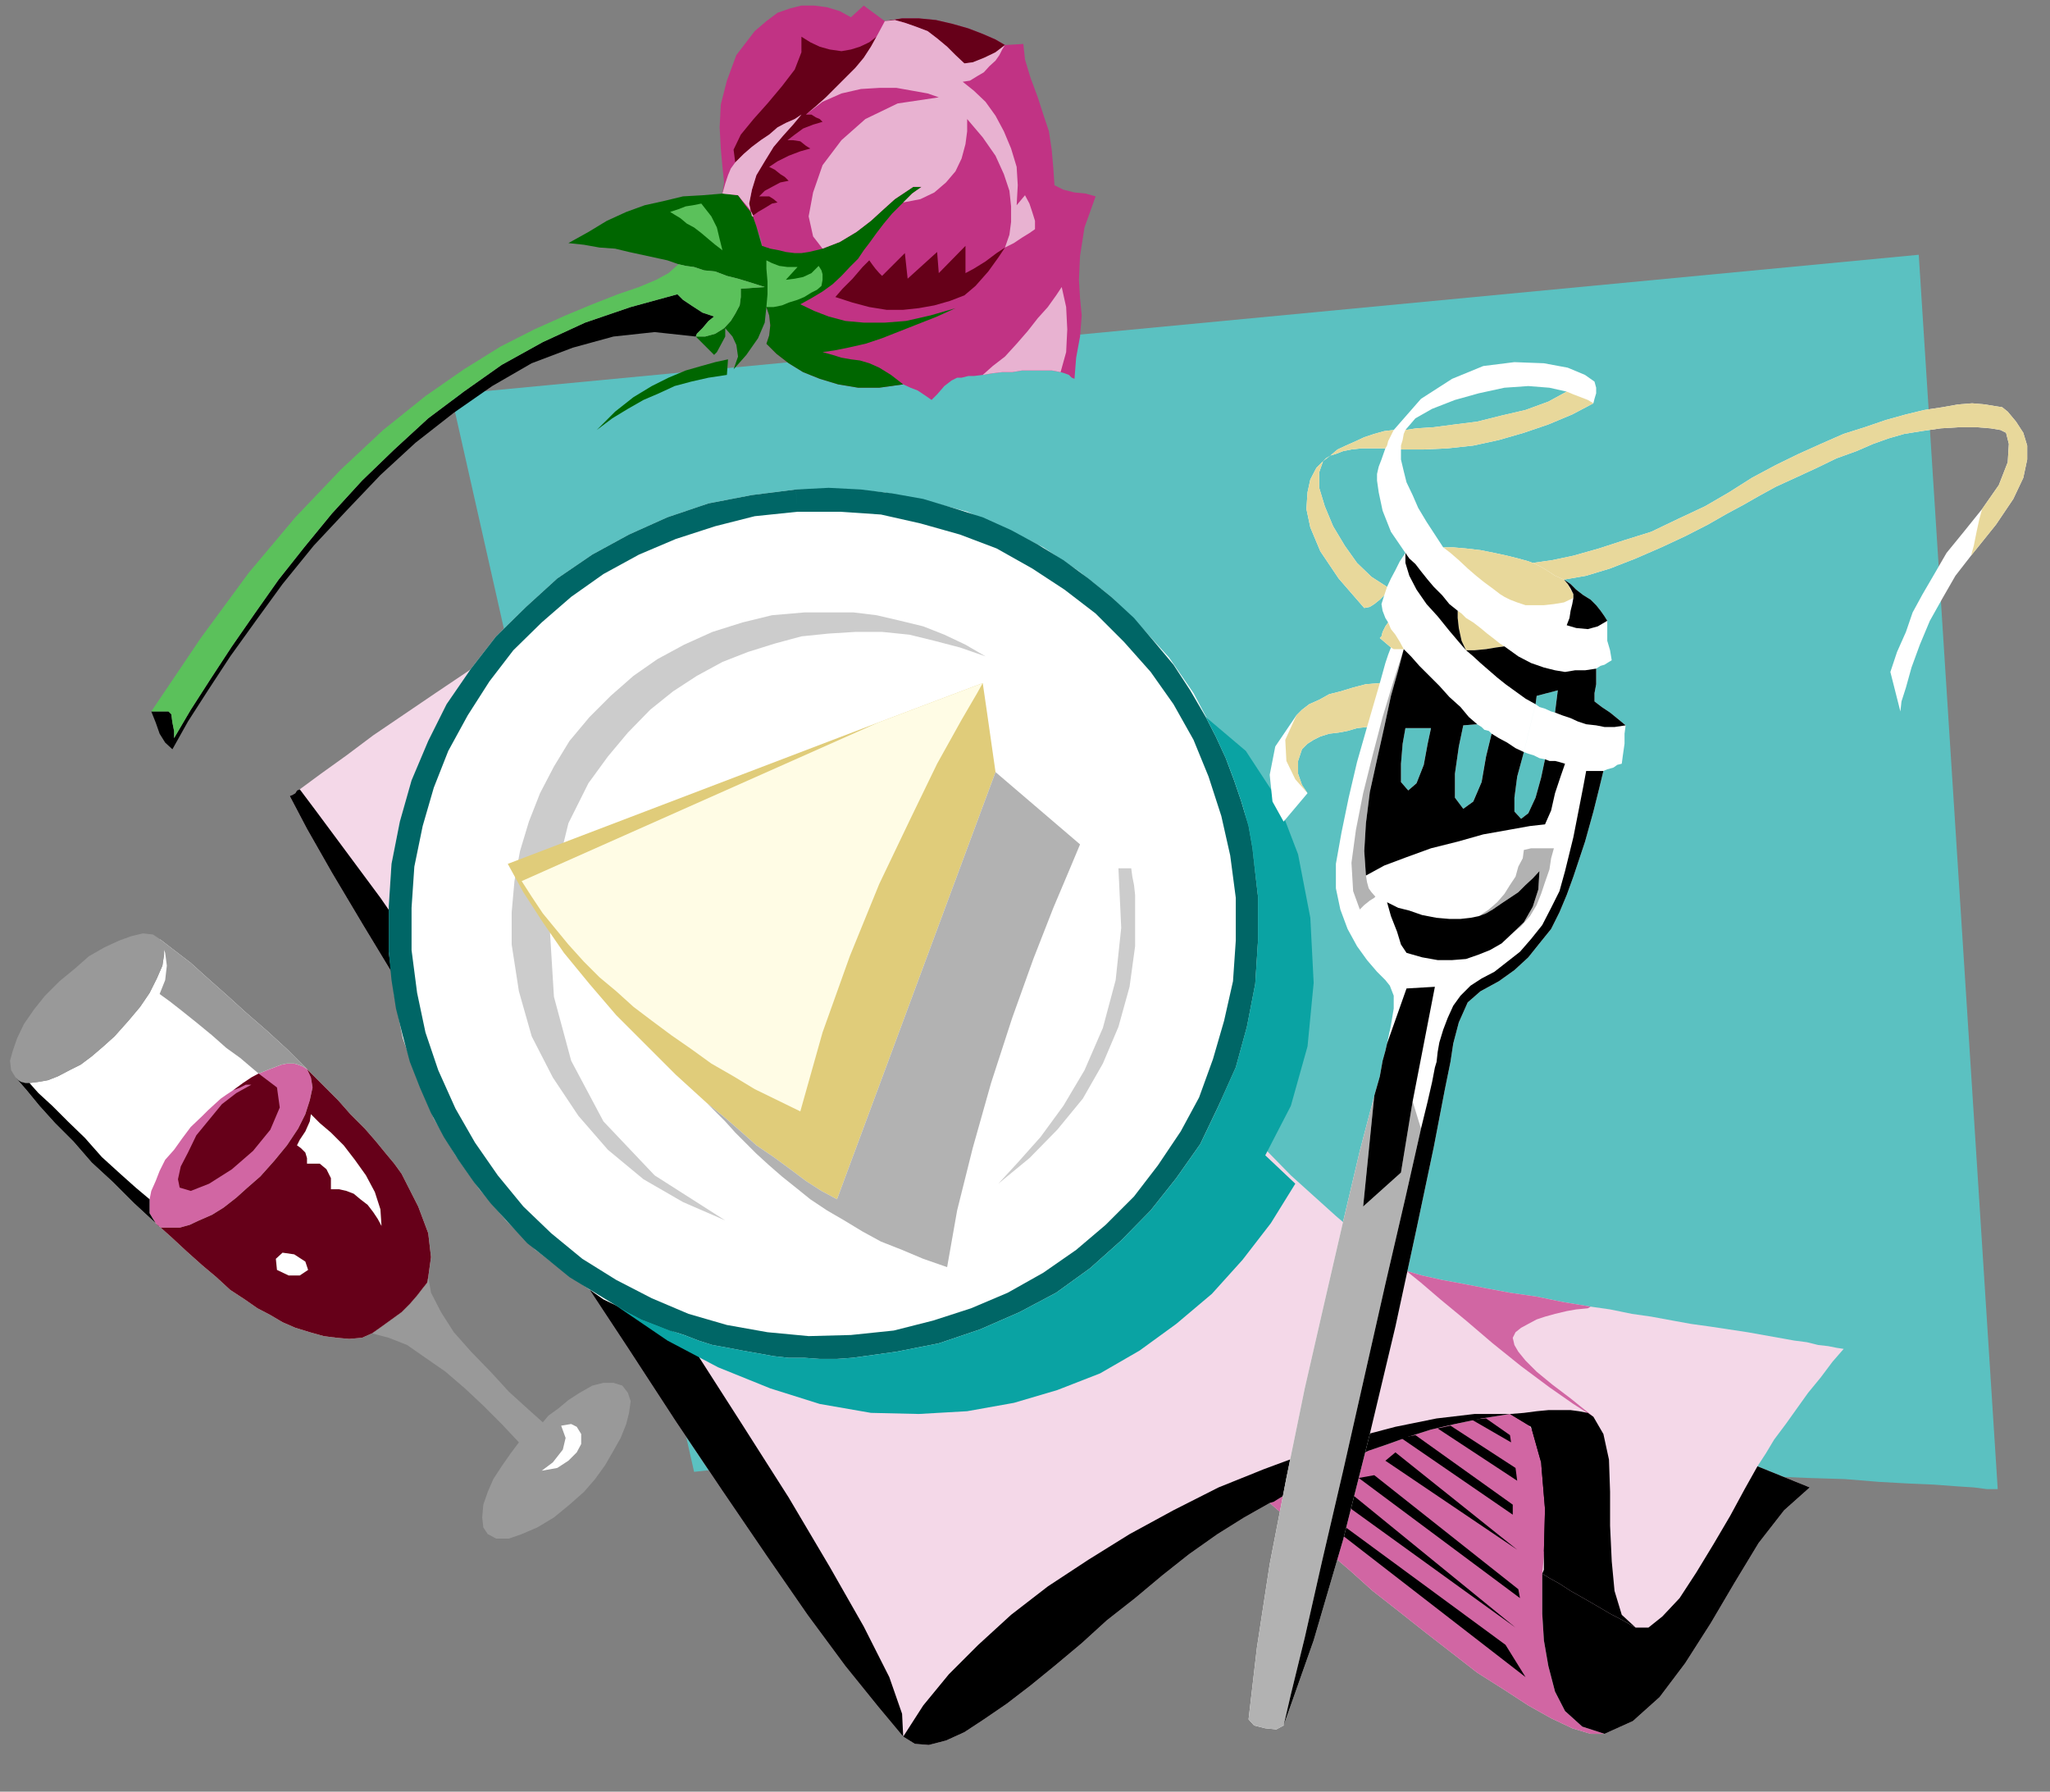 <?xml version="1.0" encoding="UTF-8" standalone="no"?>
<svg
   xmlns:ooo="http://xml.openoffice.org/svg/export"
   xmlns:dc="http://purl.org/dc/elements/1.1/"
   xmlns:cc="http://creativecommons.org/ns#"
   xmlns:rdf="http://www.w3.org/1999/02/22-rdf-syntax-ns#"
   xmlns:svg="http://www.w3.org/2000/svg"
   xmlns="http://www.w3.org/2000/svg"
   xmlns:sodipodi="http://sodipodi.sourceforge.net/DTD/sodipodi-0.dtd"
   xmlns:inkscape="http://www.inkscape.org/namespaces/inkscape"
   version="1.2"
   width="36.86mm"
   height="32.21mm"
   viewBox="0 0 3686 3221"
   preserveAspectRatio="xMidYMid"
   xml:space="preserve"
   id="svg196"
   sodipodi:docname="chescake.svg"
   style="fill-rule:evenodd;stroke-width:28.222;stroke-linejoin:round"
   inkscape:version="0.92.5 (2060ec1f9f, 2020-04-08)"><rect x="0" y="0" width="3686" height="3221" fill="#808080" stroke="none"/><sodipodi:namedview
   pagecolor="#ffffff"
   bordercolor="#666666"
   borderopacity="1"
   objecttolerance="10"
   gridtolerance="10"
   guidetolerance="10"
   inkscape:pageopacity="0"
   inkscape:pageshadow="2"
   inkscape:window-width="664"
   inkscape:window-height="487"
   id="namedview198"
   showgrid="false"
   inkscape:zoom="0.2102413"
   inkscape:cx="69.656694"
   inkscape:cy="60.850392"
   inkscape:window-x="0"
   inkscape:window-y="0"
   inkscape:window-maximized="0"
   inkscape:current-layer="svg196" />
 <defs
   class="ClipPathGroup"
   id="defs8">
  <clipPath
   id="presentation_clip_path"
   clipPathUnits="userSpaceOnUse">
   <rect
   x="0"
   y="0"
   width="21000"
   height="29700"
   id="rect2" />
  </clipPath>
  <clipPath
   id="presentation_clip_path_shrink"
   clipPathUnits="userSpaceOnUse">
   <rect
   x="21"
   y="29"
   width="20958"
   height="29641"
   id="rect5" />
  </clipPath>
 </defs>
 <defs
   class="TextShapeIndex"
   id="defs12">
  <g
   ooo:slide="id1"
   ooo:id-list="id3"
   id="g10" />
 </defs>
 <defs
   class="EmbeddedBulletChars"
   id="defs44">
  <g
   id="bullet-char-template-57356"
   transform="matrix(4.8828125e-4,0,0,-4.8828125e-4,0,0)">
   <path
   d="M 580,1141 1163,571 580,0 -4,571 Z"
   id="path14"
   inkscape:connector-curvature="0" />
  </g>
  <g
   id="bullet-char-template-57354"
   transform="matrix(4.8828125e-4,0,0,-4.8828125e-4,0,0)">
   <path
   d="M 8,1128 H 1137 V 0 H 8 Z"
   id="path17"
   inkscape:connector-curvature="0" />
  </g>
  <g
   id="bullet-char-template-10146"
   transform="matrix(4.8828125e-4,0,0,-4.8828125e-4,0,0)">
   <path
   d="M 174,0 602,739 174,1481 1456,739 Z M 1358,739 309,1346 659,739 Z"
   id="path20"
   inkscape:connector-curvature="0" />
  </g>
  <g
   id="bullet-char-template-10132"
   transform="matrix(4.8828125e-4,0,0,-4.8828125e-4,0,0)">
   <path
   d="M 2015,739 1276,0 H 717 l 543,543 H 174 v 393 h 1086 l -543,545 h 557 z"
   id="path23"
   inkscape:connector-curvature="0" />
  </g>
  <g
   id="bullet-char-template-10007"
   transform="matrix(4.8828125e-4,0,0,-4.8828125e-4,0,0)">
   <path
   d="m 0,-2 c -7,16 -16,29 -25,39 l 381,530 c -94,256 -141,385 -141,387 0,25 13,38 40,38 9,0 21,-2 34,-5 21,4 42,12 65,25 l 27,-13 111,-251 280,301 64,-25 24,25 c 21,-10 41,-24 62,-43 C 886,937 835,863 770,784 769,783 710,716 594,584 L 774,223 c 0,-27 -21,-55 -63,-84 l 16,-20 C 717,90 699,76 672,76 641,76 570,178 457,381 L 164,-76 c -22,-34 -53,-51 -92,-51 -42,0 -63,17 -64,51 -7,9 -10,24 -10,44 0,9 1,19 2,30 z"
   id="path26"
   inkscape:connector-curvature="0" />
  </g>
  <g
   id="bullet-char-template-10004"
   transform="matrix(4.8828125e-4,0,0,-4.8828125e-4,0,0)">
   <path
   d="M 285,-33 C 182,-33 111,30 74,156 52,228 41,333 41,471 c 0,78 14,145 41,201 34,71 87,106 158,106 53,0 88,-31 106,-94 l 23,-176 c 8,-64 28,-97 59,-98 l 735,706 c 11,11 33,17 66,17 42,0 63,-15 63,-46 V 965 c 0,-36 -10,-64 -30,-84 L 442,47 C 390,-6 338,-33 285,-33 Z"
   id="path29"
   inkscape:connector-curvature="0" />
  </g>
  <g
   id="bullet-char-template-9679"
   transform="matrix(4.8828125e-4,0,0,-4.8828125e-4,0,0)">
   <path
   d="M 813,0 C 632,0 489,54 383,161 276,268 223,411 223,592 c 0,181 53,324 160,431 106,107 249,161 430,161 179,0 323,-54 432,-161 108,-107 162,-251 162,-431 0,-180 -54,-324 -162,-431 C 1136,54 992,0 813,0 Z"
   id="path32"
   inkscape:connector-curvature="0" />
  </g>
  <g
   id="bullet-char-template-8226"
   transform="matrix(4.8828125e-4,0,0,-4.8828125e-4,0,0)">
   <path
   d="m 346,457 c -73,0 -137,26 -191,78 -54,51 -81,114 -81,188 0,73 27,136 81,188 54,52 118,78 191,78 73,0 134,-26 185,-79 51,-51 77,-114 77,-187 0,-75 -25,-137 -76,-188 -50,-52 -112,-78 -186,-78 z"
   id="path35"
   inkscape:connector-curvature="0" />
  </g>
  <g
   id="bullet-char-template-8211"
   transform="matrix(4.8828125e-4,0,0,-4.8828125e-4,0,0)">
   <path
   d="M -4,459 H 1135 V 606 H -4 Z"
   id="path38"
   inkscape:connector-curvature="0" />
  </g>
  <g
   id="bullet-char-template-61548"
   transform="matrix(4.8828125e-4,0,0,-4.8828125e-4,0,0)">
   <path
   d="m 173,740 c 0,163 58,303 173,419 116,115 255,173 419,173 163,0 302,-58 418,-173 116,-116 174,-256 174,-419 0,-163 -58,-303 -174,-418 C 1067,206 928,148 765,148 601,148 462,206 346,322 231,437 173,577 173,740 Z"
   id="path41"
   inkscape:connector-curvature="0" />
  </g>
 </defs>
 <g
   id="g49"
   transform="translate(-8657,-13239)">
  <g
   id="id2"
   class="Master_Slide">
   <g
   id="bg-id2"
   class="Background" />
   <g
   id="bo-id2"
   class="BackgroundObjects" />
  </g>
 </g>
 <g
   class="SlideGroup"
   id="g194"
   transform="translate(-8657,-13239)">
  <g
   id="g192">
   <g
   id="container-id1">
    <g
   id="id1"
   class="Slide"
   clip-path="url(#presentation_clip_path)">
     <g
   class="Page"
   id="g188">
      <g
   class="Graphic"
   id="g186">
       <g
   id="id3">
        <rect
   class="BoundingBox"
   x="8657"
   y="13239"
   width="3686"
   height="3221"
   id="rect51"
   style="fill:none;stroke:none" />
        <path
   d="m 9468,13948 2639,-251 142,2219 h -5 -15 l -23,-3 -31,-2 -40,-3 -46,-2 -54,-3 -61,-5 -66,-2 -71,-3 -76,-5 -81,-3 -84,-5 -89,-5 -92,-2 -94,-3 -94,-5 -97,-2 -99,-3 -96,-3 h -99 l -97,-2 h -97 -96 -92 l -89,2 -89,3 -84,3 -78,5 -74,5 -71,5 -64,7 z"
   id="path53"
   inkscape:connector-curvature="0"
   style="fill:#5bc1c1;stroke:none" />
        <path
   d="m 9178,14670 5,-2 5,-3 3,-5 5,-2 38,-28 46,-33 48,-36 56,-38 56,-38 61,-41 61,-41 58,-38 59,-35 56,-33 53,-28 49,-26 43,-18 33,-10 28,-2 18,7 22,23 39,43 55,64 67,79 78,89 87,101 91,107 99,110 100,111 101,112 97,104 96,100 87,89 81,73 69,59 58,40 28,8 36,8 38,7 41,8 43,8 48,7 49,10 48,8 35,5 39,8 35,5 38,7 33,6 36,5 33,5 33,5 28,5 28,5 28,5 23,3 20,5 18,2 15,3 13,2 -20,23 -21,28 -23,28 -20,28 -20,28 -21,28 -15,25 -15,23 94,38 -46,41 -46,59 -43,71 -43,73 -46,72 -46,61 -48,43 -51,23 h -25 l -33,-10 -38,-18 -41,-23 -43,-28 -49,-31 -45,-35 -49,-38 -48,-38 -46,-36 -40,-36 -41,-35 -36,-28 -28,-26 -25,-20 -15,-13 -46,26 -48,30 -51,36 -48,38 -49,41 -51,40 -45,41 -49,41 -43,35 -43,33 -41,28 -35,23 -33,15 -31,8 -25,-2 -21,-13 -45,-54 -59,-73 -68,-92 -74,-107 -79,-116 -84,-125 -86,-132 -89,-135 -87,-137 -84,-132 -78,-128 -72,-119 -66,-109 -56,-94 -45,-79 z"
   id="path55"
   inkscape:connector-curvature="0"
   style="fill:#f4d8e8;stroke:none" />
        <path
   d="m 11517,15588 -48,-8 -49,-10 -48,-7 -43,-8 -41,-8 -38,-7 -36,-8 -28,-8 26,21 35,30 46,38 48,41 51,41 51,38 43,30 36,23 -41,-33 -33,-25 -28,-23 -20,-20 -13,-16 -7,-12 -3,-13 5,-10 10,-8 13,-7 15,-8 15,-5 18,-5 21,-5 17,-3 21,-2 z"
   id="path57"
   inkscape:connector-curvature="0"
   style="fill:#d166a3;stroke:none" />
        <path
   d="m 11430,16068 v 31 41 l 3,48 8,46 12,46 18,35 31,28 40,13 h -25 l -33,-10 -38,-18 -41,-23 -43,-28 -49,-31 -45,-35 -49,-38 -48,-38 -46,-36 -40,-36 -41,-35 -36,-28 -28,-26 -25,-20 -15,-13 7,-2 8,-5 13,-8 12,-10 18,-10 18,-10 20,-13 26,-10 28,-13 28,-13 35,-12 36,-13 41,-13 43,-10 48,-10 51,-8 25,8 18,25 10,38 8,46 2,51 v 48 l -2,41 z"
   id="path59"
   inkscape:connector-curvature="0"
   style="fill:#d166a3;stroke:none" />
        <path
   d="m 10281,16361 -45,-54 -59,-73 -68,-92 -74,-107 -79,-116 -84,-125 -86,-132 -89,-135 -87,-137 -84,-132 -78,-128 -72,-119 -66,-109 -56,-94 -45,-79 -31,-59 5,-2 5,-3 3,-5 5,-2 30,40 49,66 66,89 76,110 89,122 94,134 99,143 99,147 100,145 91,142 86,135 74,125 61,107 46,91 23,66 z"
   id="path61"
   inkscape:connector-curvature="0"
   style="fill:#000000;stroke:none" />
        <path
   d="m 11598,16165 -23,-13 -23,-12 -22,-13 -26,-15 -23,-13 -20,-13 -18,-10 -13,-8 3,-7 v -10 -10 -13 l 2,-76 -7,-84 -18,-64 -38,-23 25,-2 23,-3 21,-2 h 22 18 l 15,2 16,3 10,7 18,31 10,46 2,58 v 61 l 3,64 5,53 13,43 z"
   id="path63"
   inkscape:connector-curvature="0"
   style="fill:#000000;stroke:none" />
        <path
   d="m 10940,15941 -46,26 -48,30 -51,36 -48,38 -49,41 -51,40 -45,41 -49,41 -43,35 -43,33 -41,28 -35,23 -33,15 -31,8 -25,-2 -21,-13 36,-56 46,-56 53,-53 59,-54 66,-51 73,-48 74,-46 79,-43 81,-41 82,-33 81,-30 79,-26 76,-20 74,-15 68,-8 h 64 l -51,8 -48,10 -43,10 -41,13 -36,13 -35,12 -28,13 -28,13 -26,10 -20,13 -18,10 -18,10 -12,10 -13,8 -8,5 z"
   id="path65"
   inkscape:connector-curvature="0"
   style="fill:#000000;stroke:none" />
        <path
   d="m 11542,16356 51,-23 48,-43 46,-61 46,-72 43,-73 43,-71 46,-59 46,-41 -94,-38 -23,41 -26,48 -30,51 -31,51 -30,46 -31,33 -25,20 h -23 l -23,-13 -23,-12 -22,-13 -26,-15 -23,-13 -20,-13 -18,-10 -13,-8 v 31 41 l 3,48 8,46 12,46 18,35 31,28 z"
   id="path67"
   inkscape:connector-curvature="0"
   style="fill:#000000;stroke:none" />
        <path
   d="m 11372,15781 38,23 18,64 7,84 -2,76 63,38 -45,-64 h 43 l -41,-35 h 41 l -41,-46 h 46 l -51,-58 61,5 -2,-5 -13,-11 -15,-15 -18,-15 -23,-18 -23,-13 -23,-7 z"
   id="path69"
   inkscape:connector-curvature="0"
   style="fill:#000000;stroke:none" />
        <path
   d="m 11019,15959 43,15 302,222 36,58 z"
   id="path71"
   inkscape:connector-curvature="0"
   style="fill:#000000;stroke:none" />
        <path
   d="m 11069,15939 11,-20 302,246 z"
   id="path73"
   inkscape:connector-curvature="0"
   style="fill:#000000;stroke:none" />
        <path
   d="m 11100,15896 28,-5 259,205 3,16 z"
   id="path75"
   inkscape:connector-curvature="0"
   style="fill:#000000;stroke:none" />
        <path
   d="m 11148,15865 18,-15 219,175 z"
   id="path77"
   inkscape:connector-curvature="0"
   style="fill:#000000;stroke:none" />
        <path
   d="m 11176,15824 201,138 v -18 l -175,-125 z"
   id="path79"
   inkscape:connector-curvature="0"
   style="fill:#000000;stroke:none" />
        <path
   d="m 11242,15807 143,94 -3,-23 -117,-76 z"
   id="path81"
   inkscape:connector-curvature="0"
   style="fill:#000000;stroke:none" />
        <path
   d="m 11303,15791 71,41 -2,-13 -43,-30 z"
   id="path83"
   inkscape:connector-curvature="0"
   style="fill:#000000;stroke:none" />
        <path
   d="m 10190,15680 79,-11 76,-15 74,-25 71,-31 66,-35 61,-44 56,-50 53,-54 46,-58 43,-61 33,-69 31,-69 20,-73 15,-77 5,-78 v -79 l -10,-79 -15,-79 -25,-74 -31,-68 -35,-66 -44,-64 -51,-56 -53,-53 -58,-46 -64,-43 -66,-33 -71,-31 -74,-20 -76,-15 -76,-5 h -82 l -79,10 -78,15 -74,25 -69,31 -66,36 -63,43 -56,51 -54,53 -45,58 -44,64 -33,66 -30,71 -21,74 -15,76 -5,77 v 81 l 10,79 15,76 26,74 30,71 39,66 43,61 48,56 53,53 61,46 61,43 69,33 71,31 74,20 76,15 77,6 z"
   id="path85"
   inkscape:connector-curvature="0"
   style="fill:#ffffff;stroke:none" />
        <path
   d="m 10091,14159 -77,8 -71,18 -71,23 -66,28 -64,35 -58,41 -53,46 -51,50 -43,56 -39,61 -35,64 -26,66 -20,69 -15,73 -5,74 v 76 l 10,77 15,71 23,68 31,69 35,61 41,59 46,56 50,48 56,46 61,38 64,33 66,28 69,20 73,13 74,7 76,-2 77,-8 71,-18 68,-22 66,-28 64,-36 59,-41 53,-45 51,-51 43,-56 41,-61 33,-61 25,-69 20,-69 16,-71 5,-73 v -77 l -10,-76 -16,-71 -23,-71 -27,-66 -36,-64 -41,-58 -48,-54 -51,-51 -56,-43 -58,-38 -64,-36 -66,-25 -71,-20 -71,-16 -74,-5 h -76 l -3,-40 59,-3 58,3 56,7 56,10 53,16 54,17 51,23 48,26 46,28 45,33 41,33 41,38 35,41 36,43 30,46 28,48 18,35 18,39 15,40 13,38 13,44 7,40 5,44 5,43 v 79 l -5,78 -15,77 -20,73 -31,69 -33,69 -43,61 -46,58 -53,54 -56,50 -61,44 -66,35 -71,31 -74,25 -76,15 -79,11 -28,2 h -31 l -28,-2 h -28 l -27,-3 -28,-5 -28,-5 -26,-5 -28,-5 -25,-8 -26,-10 -25,-8 -25,-10 -26,-10 -25,-13 -23,-13 -41,-25 -41,-25 -38,-31 -38,-30 -33,-36 -33,-36 -30,-38 -28,-40 -26,-41 -23,-43 -20,-46 -18,-46 -13,-48 -12,-48 -8,-51 -5,-51 v -81 l 5,-77 15,-76 21,-74 30,-71 33,-66 44,-64 45,-58 54,-53 56,-51 63,-43 66,-36 69,-31 74,-25 78,-15 79,-10 z"
   id="path87"
   inkscape:connector-curvature="0"
   style="fill:#006666;stroke:none" />
        <path
   d="m 10691,14800 2,15 3,15 2,18 v 15 77 l -10,73 -20,72 -28,66 -36,63 -46,56 -50,51 -56,46 35,-38 41,-46 41,-56 38,-64 33,-76 23,-86 10,-94 -5,-107 z"
   id="path89"
   inkscape:connector-curvature="0"
   style="fill:#cccccc;stroke:none" />
        <path
   d="m 9961,15433 -76,-33 -71,-41 -64,-53 -53,-61 -46,-69 -38,-74 -23,-81 -13,-84 v -58 l 5,-56 10,-54 16,-53 20,-51 25,-48 28,-46 36,-43 38,-38 41,-36 43,-30 48,-26 51,-23 54,-17 53,-13 58,-5 h 44 45 l 41,5 43,10 41,10 38,15 38,18 36,21 -46,-16 -46,-12 -45,-11 -49,-5 h -48 l -48,3 -49,5 -48,13 -48,15 -46,18 -46,25 -43,28 -41,33 -40,41 -36,43 -35,48 -36,72 -23,94 -10,104 7,114 31,115 58,109 92,97 z"
   id="path91"
   inkscape:connector-curvature="0"
   style="fill:#cccccc;stroke:none" />
        <path
   d="m 9763,15585 23,13 25,13 26,10 25,10 25,8 26,10 25,8 28,5 26,5 28,5 28,5 27,3 h 28 l 28,2 h 31 l 28,-2 79,-11 76,-15 74,-25 71,-31 66,-35 61,-44 56,-50 53,-54 46,-58 43,-61 33,-69 31,-69 20,-73 15,-77 5,-78 v -79 l -5,-43 -5,-44 -7,-40 -13,-44 -13,-38 -15,-40 -18,-39 -18,-35 72,61 55,84 39,102 22,114 6,117 -11,114 -30,107 -46,89 54,51 -44,71 -51,66 -55,61 -64,54 -66,48 -71,41 -77,30 -78,23 -84,15 -87,5 -86,-2 -92,-16 -89,-28 -94,-38 -91,-48 z"
   id="path93"
   inkscape:connector-curvature="0"
   style="fill:#0aa3a3;stroke:none" />
        <path
   d="m 9928,15222 -56,-51 -53,-53 -54,-54 -48,-56 -46,-56 -38,-55 -35,-54 -28,-51 666,-254 188,-71 7,48 16,112 -285,768 -28,-15 -28,-18 -28,-21 -30,-22 -31,-21 -28,-25 -30,-26 z"
   id="path95"
   inkscape:connector-curvature="0"
   style="fill:#e0cc7a;stroke:none" />
        <path
   d="m 10447,14627 -285,768 -28,-15 -28,-18 -28,-21 -30,-22 -31,-21 -28,-25 -30,-26 -31,-25 15,15 18,18 18,20 18,18 20,20 23,21 23,20 25,20 26,21 30,20 31,18 33,20 33,18 38,15 38,16 43,15 18,-102 28,-112 33,-117 38,-117 38,-106 36,-92 30,-71 18,-43 z"
   id="path97"
   inkscape:connector-curvature="0"
   style="fill:#b2b2b2;stroke:none" />
        <path
   d="m 10236,14538 188,-71 -10,18 -28,48 -44,79 -48,99 -56,117 -53,130 -49,137 -40,142 -41,-20 -41,-20 -38,-23 -40,-23 -36,-26 -36,-25 -35,-26 -33,-25 -31,-28 -30,-25 -28,-28 -28,-31 -23,-28 -23,-28 -20,-30 -18,-28 z"
   id="path99"
   inkscape:connector-curvature="0"
   style="fill:#fffce5;stroke:none" />
        <path
   d="m 8937,15438 -39,-36 -38,-38 -38,-35 -33,-38 -33,-33 -28,-31 -23,-28 -20,-23 5,5 5,3 8,2 h 7 l 16,-2 17,-3 18,-7 21,-11 20,-10 20,-15 21,-18 20,-18 25,-28 21,-25 17,-25 13,-26 10,-23 3,-20 v -15 l -8,-13 26,20 30,23 31,28 35,31 33,30 38,33 36,33 36,36 28,28 28,28 22,25 26,26 20,23 18,22 15,18 13,18 30,59 18,48 5,43 -5,36 -2,10 -8,10 -10,13 -13,15 -15,15 -18,13 -18,13 -17,12 -18,8 -23,2 -23,-2 -23,-3 -25,-7 -26,-8 -23,-10 -22,-13 -23,-12 -23,-16 -26,-17 -25,-23 -25,-21 -28,-25 -28,-26 z"
   id="path101"
   inkscape:connector-curvature="0"
   style="fill:#ffffff;stroke:none" />
        <path
   d="m 8926,15395 3,-15 8,-18 7,-18 10,-20 16,-18 15,-21 15,-20 21,-20 10,-10 12,-11 11,-10 10,-7 15,-10 15,-11 15,-10 13,-7 15,-6 13,-5 13,-5 10,-2 h 13 l 7,2 8,3 8,5 7,15 3,18 -5,23 -8,25 -13,26 -20,30 -23,28 -25,28 -23,20 -20,18 -23,18 -21,13 -23,10 -17,8 -18,5 h -15 -11 -7 l -5,-3 -5,-5 -5,-8 -6,-10 v -12 z"
   id="path103"
   inkscape:connector-curvature="0"
   style="fill:#d166a3;stroke:none" />
        <path
   d="m 8764,15003 28,-23 25,-22 28,-16 26,-12 22,-8 21,-5 18,2 12,8 8,13 v 15 l -3,20 -10,23 -13,26 -17,25 -21,25 -25,28 -20,18 -21,18 -20,15 -20,10 -21,11 -18,7 -17,3 -16,2 h -7 l -8,-2 -5,-3 -5,-5 -8,-13 -2,-17 5,-18 8,-23 12,-25 18,-26 20,-25 z"
   id="path105"
   inkscape:connector-curvature="0"
   style="fill:#999999;stroke:none" />
        <path
   d="m 9427,15535 -2,10 -8,10 -10,13 -13,15 -15,15 -18,13 -18,13 -17,12 30,8 33,13 33,23 36,25 35,30 33,31 33,33 31,33 -15,20 -16,23 -15,23 -10,23 -8,23 -2,23 2,18 8,12 15,8 h 23 l 23,-8 28,-12 30,-18 28,-23 26,-23 20,-23 18,-25 15,-26 13,-23 10,-25 5,-20 3,-21 -5,-15 -10,-13 -16,-5 h -18 l -20,5 -23,13 -20,13 -18,15 -18,13 -10,12 -28,-25 -33,-30 -33,-36 -35,-36 -31,-35 -23,-36 -18,-35 z"
   id="path107"
   inkscape:connector-curvature="0"
   style="fill:#999999;stroke:none" />
        <path
   d="m 9209,15161 -36,-36 -36,-33 -38,-33 -33,-30 -35,-31 -31,-28 -30,-23 -26,-20 10,25 3,23 -3,26 -10,25 18,13 23,18 25,20 28,23 26,23 25,18 20,17 13,11 15,-6 13,-5 13,-5 10,-2 h 13 l 7,2 8,3 z"
   id="path109"
   inkscape:connector-curvature="0"
   style="fill:#999999;stroke:none" />
        <path
   d="m 8926,15395 v 13 12 l 6,10 5,8 -39,-36 -38,-38 -38,-35 -33,-38 -33,-33 -28,-31 -23,-28 -20,-23 5,5 5,3 8,2 h 7 l 16,18 25,23 28,28 31,30 30,34 33,30 28,25 z"
   id="path111"
   inkscape:connector-curvature="0"
   style="fill:#000000;stroke:none" />
        <path
   d="m 8937,15438 5,5 5,3 h 7 11 15 l 18,-5 17,-8 23,-10 21,-13 23,-18 20,-18 23,-20 25,-28 23,-28 20,-30 13,-26 8,-25 5,-23 -3,-18 -7,-15 28,28 28,28 22,25 26,26 20,23 18,22 15,18 13,18 30,59 18,48 5,43 -5,36 -2,10 -8,10 -10,13 -13,15 -15,15 -18,13 -18,13 -17,12 -18,8 -23,2 -23,-2 -23,-3 -25,-7 -26,-8 -23,-10 -22,-13 -23,-12 -23,-16 -26,-17 -25,-23 -25,-21 -28,-25 -28,-26 z"
   id="path113"
   inkscape:connector-curvature="0"
   style="fill:#660019;stroke:none" />
        <path
   d="m 9109,15189 -27,15 -26,20 -23,28 -23,28 -15,31 -13,25 -5,23 3,15 20,6 33,-13 41,-26 38,-33 31,-38 17,-40 -5,-36 -33,-25 -13,7 -15,10 -15,11 -15,10 12,-8 13,-5 10,-5 z"
   id="path115"
   inkscape:connector-curvature="0"
   style="fill:#660019;stroke:none" />
        <path
   d="m 9153,15502 12,-11 21,3 20,13 5,15 -15,10 h -20 l -21,-10 z"
   id="path117"
   inkscape:connector-curvature="0"
   style="fill:#ffffff;stroke:none" />
        <path
   d="m 9191,15298 5,-10 10,-15 8,-18 2,-13 16,16 20,17 23,23 20,26 20,28 16,30 10,31 2,30 -7,-13 -8,-12 -10,-13 -13,-10 -12,-10 -13,-5 -13,-3 h -15 v -20 l -8,-16 -12,-10 h -23 v -10 l -3,-10 -8,-8 z"
   id="path119"
   inkscape:connector-curvature="0"
   style="fill:#ffffff;stroke:none" />
        <path
   d="m 9631,15883 20,-15 18,-23 5,-21 -8,-22 18,-3 10,5 8,13 v 18 l -8,15 -15,15 -20,13 z"
   id="path121"
   inkscape:connector-curvature="0"
   style="fill:#ffffff;stroke:none" />
        <path
   d="m 11230,14548 h -11 -12 -13 -10 l -5,28 -3,36 v 33 l 13,15 15,-13 13,-33 7,-38 6,-28 58,-5 -8,38 -7,49 v 43 l 15,20 104,18 13,-10 13,-28 10,-36 7,-33 -10,-2 -10,-5 -10,-3 -8,-3 21,-86 7,5 10,3 11,5 7,2 5,-40 69,-39 v 13 15 l -3,16 v 15 l 13,10 15,10 16,13 12,10 -2,15 v 18 l -3,21 -2,15 -8,2 -7,5 -11,3 -7,3 -8,33 -10,40 -15,54 -21,63 -12,33 -13,31 -15,30 -21,26 -20,25 -25,23 -28,20 -33,18 -23,20 -16,36 -10,38 -5,33 -10,49 -20,104 -31,147 -38,176 -46,193 -48,190 -53,181 -54,153 -13,7 -20,-2 -20,-5 -10,-11 15,-129 23,-150 30,-155 33,-161 36,-157 33,-143 30,-127 26,-99 10,-35 5,-28 5,-18 3,-13 7,-33 5,-30 v -23 l -7,-18 -8,-10 -15,-15 -18,-21 -18,-25 -17,-31 -13,-35 -8,-38 v -44 l 10,-56 13,-63 15,-64 18,-63 -18,2 -17,5 -16,3 -17,2 -16,5 -12,6 -11,7 -10,10 -7,21 v 23 l 7,20 10,15 -43,51 -20,-36 -5,-48 10,-51 38,-56 10,-10 13,-10 18,-8 18,-10 20,-5 23,-7 23,-6 25,-2 5,-18 5,-18 5,-15 5,-13 -20,-17 3,-3 2,-8 5,-10 5,-7 -5,-8 -5,-13 -2,-12 5,-16 5,-15 7,-15 8,-15 8,-16 10,-15 -26,-38 -15,-38 -7,-33 -3,-21 v -12 l 3,-13 5,-13 7,-20 h -23 -20 l -18,2 -15,3 -13,5 -10,3 -8,5 -5,5 -7,20 v 28 l 10,33 15,36 21,35 22,31 26,25 28,18 -5,15 -8,8 -10,8 -8,5 -10,2 -46,-53 -33,-49 -18,-43 -7,-33 2,-30 5,-23 11,-21 12,-12 13,-10 13,-11 15,-7 18,-8 15,-7 18,-6 18,-5 17,-2 49,-56 56,-36 56,-23 56,-7 53,2 43,8 31,13 17,12 3,11 v 10 l -3,10 -2,8 -10,-6 -13,-5 -13,-5 -12,-5 -31,-7 -38,-3 -43,3 -46,10 -43,12 -41,16 -30,17 -18,21 20,-3 31,-2 38,-5 40,-5 44,-11 43,-10 41,-15 33,-18 12,5 13,5 13,5 10,6 -38,20 -43,18 -44,15 -45,13 -46,10 -46,5 -43,2 h -41 v 18 l 5,21 5,20 11,23 10,23 15,25 15,23 15,23 h 18 l 23,2 26,3 25,5 23,5 20,5 18,5 8,3 35,-5 38,-8 46,-13 46,-15 48,-15 48,-23 49,-23 43,-25 41,-26 43,-23 41,-20 40,-18 41,-18 38,-12 38,-13 36,-10 33,-8 33,-5 28,-5 25,-2 23,2 18,3 13,2 10,8 15,18 13,20 7,23 v 25 l -7,33 -18,38 -31,46 -45,56 -28,36 -23,40 -23,41 -18,43 -15,41 -10,36 -8,25 -2,18 -18,-71 12,-36 16,-36 12,-35 18,-33 21,-36 22,-38 31,-38 33,-41 30,-43 16,-41 2,-33 -5,-20 -10,-5 -18,-3 -25,-2 h -31 l -33,2 -35,5 -31,5 -28,8 -28,10 -30,13 -36,13 -35,17 -39,18 -35,16 -31,17 -28,16 -28,15 -35,20 -41,21 -43,20 -46,20 -46,18 -43,13 -40,7 12,8 10,10 13,10 13,8 10,10 8,10 7,10 5,8 v 15 21 l 5,17 3,18 -5,3 -8,5 -7,2 -8,5 -69,39 -38,10 -2,15 -21,86 -12,44 -5,38 v 25 l 12,13 -104,-18 18,-13 15,-35 8,-46 10,-41 -5,-5 -8,-2 -5,-5 -8,-5 -25,2 z"
   id="path123"
   inkscape:connector-curvature="0"
   style="fill:#ffffff;stroke:none" />
        <path
   d="m 11130,14851 -7,-8 -5,-7 -3,-11 -2,-12 -3,-44 3,-50 7,-56 13,-59 13,-58 12,-56 13,-46 10,-38 -18,56 -20,66 -18,69 -17,68 -13,66 -8,59 3,51 12,33 8,-8 10,-8 8,-5 z"
   id="path125"
   inkscape:connector-curvature="0"
   style="fill:#b2b2b2;stroke:none" />
        <path
   d="m 11374,14919 23,-22 16,-28 10,-31 2,-33 -12,13 -13,12 -13,13 -15,10 -15,10 -16,11 -12,7 -13,5 18,-12 15,-13 13,-15 10,-16 10,-15 5,-18 8,-15 2,-15 13,-3 h 15 16 10 l -5,18 -3,20 -8,23 -7,21 -8,20 -12,20 -16,18 z"
   id="path127"
   inkscape:connector-curvature="0"
   style="fill:#b2b2b2;stroke:none" />
        <path
   d="m 11212,15268 -28,124 -36,155 -38,168 -38,168 -38,163 -31,137 -25,102 -13,56 -13,7 -20,-2 -20,-5 -10,-11 15,-129 23,-150 30,-155 33,-161 36,-157 33,-143 30,-127 26,-99 -20,199 68,-61 21,-128 z"
   id="path129"
   inkscape:connector-curvature="0"
   style="fill:#b2b2b2;stroke:none" />
        <path
   d="m 11153,14358 -5,7 -5,10 -2,8 -3,3 20,17 5,3 h 6 5 7 l -7,-13 -8,-13 -8,-10 z"
   id="path131"
   inkscape:connector-curvature="0"
   style="fill:#e8d89b;stroke:none" />
        <path
   d="m 11146,14309 -8,8 -10,8 -8,5 -10,2 -46,-53 -33,-49 -18,-43 -7,-33 2,-30 5,-23 11,-21 12,-12 13,-10 13,-11 15,-7 18,-8 15,-7 18,-6 18,-5 17,-2 -5,10 -5,10 -2,8 -3,5 h -23 -20 l -18,2 -15,3 -13,5 -10,3 -8,5 -5,5 -7,20 v 28 l 10,33 15,36 21,35 22,31 26,25 28,18 z"
   id="path133"
   inkscape:connector-curvature="0"
   style="fill:#e8d89b;stroke:none" />
        <path
   d="m 11184,14012 20,-3 31,-2 38,-5 40,-5 44,-11 43,-10 41,-15 33,-18 12,5 13,5 13,5 10,6 -38,20 -43,18 -44,15 -45,13 -46,10 -46,5 -43,2 h -41 v -7 l 3,-10 2,-11 z"
   id="path135"
   inkscape:connector-curvature="0"
   style="fill:#e8d89b;stroke:none" />
        <path
   d="m 11413,14251 35,-5 38,-8 46,-13 46,-15 48,-15 48,-23 49,-23 43,-25 41,-26 43,-23 41,-20 40,-18 41,-18 38,-12 38,-13 36,-10 33,-8 33,-5 28,-5 25,-2 23,2 18,3 13,2 10,8 15,18 13,20 7,23 v 25 l -7,33 -18,38 -31,46 -45,56 5,-18 5,-25 5,-23 5,-18 30,-43 16,-41 2,-33 -5,-20 -10,-5 -18,-3 -25,-2 h -31 l -33,2 -35,5 -31,5 -28,8 -28,10 -30,13 -36,13 -35,17 -39,18 -35,16 -31,17 -28,16 -28,15 -35,20 -41,21 -43,20 -46,20 -46,18 -43,13 -40,7 -16,-7 -12,-8 -13,-8 z"
   id="path137"
   inkscape:connector-curvature="0"
   style="fill:#e8d89b;stroke:none" />
        <path
   d="m 10988,14525 10,-10 13,-10 18,-8 18,-10 20,-5 23,-7 23,-6 25,-2 -23,79 -18,2 -17,5 -16,3 -17,2 -16,5 -12,6 -11,7 -10,10 -7,21 v 23 l 7,20 10,15 -22,-25 -16,-33 -2,-38 z"
   id="path139"
   inkscape:connector-curvature="0"
   style="fill:#e8d89b;stroke:none" />
        <path
   d="m 11469,14281 -16,-7 -12,-8 -13,-8 -15,-7 -8,-3 -18,-5 -20,-5 -23,-5 -25,-5 -26,-3 -23,-2 h -18 l 13,10 15,13 16,15 15,13 15,12 15,11 13,10 8,5 10,5 13,5 15,5 h 18 15 l 18,-2 18,-3 17,-8 v -7 l -5,-8 -5,-10 z"
   id="path141"
   inkscape:connector-curvature="0"
   style="fill:#e8d89b;stroke:none" />
        <path
   d="m 11293,14408 h 15 l 21,-2 18,-3 15,-2 -8,-5 -10,-8 -13,-10 -12,-10 -13,-10 -13,-8 -8,-8 -7,-5 v 13 l 2,18 5,23 z"
   id="path143"
   inkscape:connector-curvature="0"
   style="fill:#e8d89b;stroke:none" />
        <path
   d="m 11540,14625 -8,33 -10,40 -15,54 -21,63 -12,33 -13,31 -15,30 -21,26 -20,25 -25,23 -28,20 -33,18 -23,20 -16,36 -10,38 -5,33 -10,49 -20,104 -31,147 -38,176 -46,193 -48,190 -53,181 -54,153 13,-56 25,-102 31,-137 38,-163 38,-168 38,-168 36,-155 28,-124 12,-49 8,-35 5,-26 3,-10 2,-18 3,-17 7,-23 8,-21 10,-22 13,-18 18,-18 20,-13 23,-12 23,-18 23,-18 20,-23 20,-25 16,-31 15,-30 10,-36 15,-61 10,-51 8,-41 5,-27 h 10 11 7 z"
   id="path145"
   inkscape:connector-curvature="0"
   style="fill:#000000;stroke:none" />
        <path
   d="m 11151,14861 20,10 20,5 23,8 26,5 23,2 h 20 l 18,-2 15,-3 13,-5 12,-7 16,-11 15,-10 15,-10 13,-13 13,-12 12,-13 -2,33 -10,31 -16,28 -23,22 -17,16 -21,12 -20,8 -23,8 -25,2 h -26 l -28,-5 -28,-8 -10,-15 -7,-23 -11,-28 z"
   id="path147"
   inkscape:connector-curvature="0"
   style="fill:#000000;stroke:none" />
        <path
   d="m 11151,15115 -3,13 -5,18 -5,28 -10,35 -20,199 68,-61 21,-128 40,-206 -51,3 z"
   id="path149"
   inkscape:connector-curvature="0"
   style="fill:#000000;stroke:none" />
        <path
   d="m 11547,14355 -5,-8 -7,-10 -8,-10 -10,-10 -13,-8 -13,-10 -10,-10 -12,-8 7,8 5,8 5,10 v 7 l -2,11 -3,12 -2,13 -5,13 17,5 21,2 18,-5 z"
   id="path151"
   inkscape:connector-curvature="0"
   style="fill:#000000;stroke:none" />
        <path
   d="m 11278,14337 v 13 l 2,18 5,23 8,17 -13,-15 -17,-20 -21,-26 -20,-22 -18,-26 -13,-25 -7,-23 v -18 l 7,10 11,10 10,13 12,15 11,13 15,15 13,16 z"
   id="path153"
   inkscape:connector-curvature="0"
   style="fill:#000000;stroke:none" />
        <path
   d="m 11181,14406 -10,38 -13,46 -12,56 -13,58 -13,59 -7,56 -3,50 3,44 33,-18 40,-15 44,-16 48,-12 46,-13 45,-8 39,-7 27,-3 11,-25 7,-31 10,-30 8,-23 -10,-3 -8,-2 h -10 l -8,-3 -7,33 -10,36 -13,28 -13,10 -12,-13 v -25 l 5,-38 12,-44 -15,-7 -15,-10 -15,-8 -13,-8 -10,41 -8,46 -15,35 -18,13 -15,-20 v -43 l 7,-49 8,-38 -58,5 -6,28 -7,38 -13,33 -15,13 -13,-15 v -33 l 3,-36 5,-28 h 10 13 12 11 l 58,-5 25,-2 -15,-13 -15,-18 -20,-18 -18,-20 -18,-18 -18,-18 -15,-17 z"
   id="path155"
   inkscape:connector-curvature="0"
   style="fill:#000000;stroke:none" />
        <path
   d="m 11580,14543 -12,-10 -16,-13 -15,-10 -13,-10 v -15 l 3,-16 v -15 -13 l -20,3 h -18 l -18,3 -18,-3 -20,-5 -23,-8 -23,-12 -25,-18 -15,2 -18,3 -21,2 h -15 l 13,11 13,12 15,13 15,13 15,12 18,13 18,13 18,10 2,-15 38,-10 -5,40 13,5 15,5 13,6 15,5 18,2 15,3 h 18 z"
   id="path157"
   inkscape:connector-curvature="0"
   style="fill:#000000;stroke:none" />
        <path
   d="m 10035,13791 5,15 2,18 -2,18 -5,15 18,18 22,17 26,16 30,12 33,10 36,6 h 38 l 43,-6 13,6 13,5 15,10 10,7 10,-10 13,-15 13,-10 10,-5 h 8 l 12,-3 h 10 l 16,-2 18,-3 17,-2 h 18 l 18,-3 h 18 18 17 l 16,3 7,2 8,3 5,5 5,2 3,-38 7,-38 3,-38 -3,-31 -2,-33 2,-43 8,-51 20,-56 -18,-5 -20,-2 -20,-5 -16,-8 -2,-30 -3,-34 -5,-33 -10,-30 -10,-31 -13,-35 -10,-33 -3,-28 -33,2 -17,-10 -23,-10 -26,-10 -28,-8 -30,-7 -31,-3 h -30 l -31,5 -38,-28 -23,21 -20,-11 -23,-7 -23,-3 h -23 l -20,5 -23,8 -20,15 -21,18 -33,43 -17,46 -11,43 -2,41 2,38 3,33 3,28 -3,20 h 15 l 16,10 12,16 15,25 11,31 7,38 3,40 z"
   id="path159"
   inkscape:connector-curvature="0"
   style="fill:#c13384;stroke:none" />
        <path
   d="m 8929,14518 8,20 7,20 10,16 13,12 28,-50 36,-56 40,-61 46,-64 48,-66 56,-69 59,-63 61,-64 63,-58 69,-54 69,-48 71,-41 74,-28 73,-20 74,-8 74,8 2,-5 10,-10 11,-13 10,-8 -21,-7 -20,-13 -15,-10 -10,-10 -84,23 -82,28 -76,35 -74,41 -68,48 -64,48 -61,56 -58,56 -54,59 -50,61 -46,58 -43,61 -41,59 -38,58 -36,56 -30,51 v -13 l -3,-15 -2,-15 -5,-5 h -11 -7 -10 z"
   id="path161"
   inkscape:connector-curvature="0"
   style="fill:#000000;stroke:none" />
        <path
   d="m 9966,13885 -23,5 -25,7 -28,8 -31,13 -30,15 -33,20 -33,26 -33,33 28,-21 28,-17 28,-16 28,-12 28,-13 30,-8 31,-7 33,-5 z"
   id="path163"
   inkscape:connector-curvature="0"
   style="fill:#006600;stroke:none" />
        <path
   d="m 10281,13930 -43,6 h -38 l -36,-6 -33,-10 -30,-12 -26,-16 -22,-17 -18,-18 5,-15 2,-18 -2,-18 -5,-15 -3,28 -12,28 -21,30 -23,26 8,-23 -3,-21 -7,-15 -13,-15 v 15 l -8,15 -7,13 -5,5 -33,-33 h 17 l 18,-5 16,-10 12,-13 8,-13 8,-15 2,-15 v -15 l 43,-3 -25,-8 -23,-7 -20,-5 -21,-8 -20,-2 -18,-6 -15,-2 -13,-3 -20,-7 -23,-5 -23,-5 -23,-5 -25,-6 -28,-2 -28,-5 -28,-3 36,-20 33,-20 35,-16 33,-12 36,-8 33,-8 35,-2 36,-3 28,3 13,18 12,15 8,23 10,35 15,5 16,3 12,3 16,2 h 12 l 13,-2 13,-3 12,-3 31,-12 30,-18 26,-20 23,-21 20,-18 18,-12 15,-10 h 15 l -10,7 -7,5 -8,8 -8,8 -20,20 -15,18 -13,17 -13,18 -10,13 -10,15 -15,15 -15,16 -16,15 -18,13 -20,12 -20,11 25,12 26,10 30,8 33,3 h 38 l 38,-3 44,-10 45,-13 -33,15 -33,13 -33,13 -33,13 -30,10 -31,7 -25,5 -21,3 18,5 16,5 17,3 16,2 17,5 18,8 21,13 z"
   id="path165"
   inkscape:connector-curvature="0"
   style="fill:#006600;stroke:none" />
        <path
   d="m 10248,13277 31,-5 h 30 l 31,3 30,7 28,8 26,10 23,10 17,10 -17,13 -18,10 -21,8 -17,2 -16,-15 -15,-15 -18,-15 -17,-13 -21,-8 -20,-7 -18,-5 z"
   id="path167"
   inkscape:connector-curvature="0"
   style="fill:#660019;stroke:none" />
        <path
   d="m 10233,13305 -13,10 -17,8 -16,5 -17,3 -21,-3 -18,-5 -17,-8 -16,-10 v 28 l -12,31 -23,30 -26,31 -25,28 -23,28 -13,27 3,23 15,-15 15,-13 16,-12 15,-10 15,-13 15,-8 16,-7 12,-8 -15,18 -18,20 -17,20 -16,26 -15,25 -8,26 -5,25 5,23 11,-8 12,-7 13,-8 10,-2 -7,-6 -8,-5 h -10 -8 l 10,-10 13,-7 15,-8 15,-3 -7,-7 -8,-5 -10,-8 -10,-5 15,-10 20,-10 21,-8 18,-5 -8,-5 -10,-8 -13,-2 h -10 l 13,-10 15,-11 18,-7 17,-5 -5,-5 -7,-3 -8,-5 h -10 l 18,-15 18,-16 17,-17 18,-18 18,-18 15,-18 13,-20 z"
   id="path169"
   inkscape:connector-curvature="0"
   style="fill:#660019;stroke:none" />
        <path
   d="m 10464,13684 -12,18 -18,25 -23,26 -20,17 -26,10 -28,8 -28,5 -28,3 h -30 l -31,-5 -30,-8 -31,-10 13,-15 18,-18 18,-21 12,-12 5,7 6,8 7,8 5,5 41,-41 5,46 53,-48 3,38 48,-49 v 49 l 15,-8 21,-13 20,-15 z"
   id="path171"
   inkscape:connector-curvature="0"
   style="fill:#660019;stroke:none" />
        <path
   d="m 9908,13844 2,-5 10,-10 11,-13 10,-8 -21,-7 -20,-13 -15,-10 -10,-10 -84,23 -82,28 -76,35 -74,41 -68,48 -64,48 -61,56 -58,56 -54,59 -50,61 -46,58 -43,61 -41,59 -38,58 -36,56 -30,51 v -13 l -3,-15 -2,-15 -5,-5 h -11 -7 -10 -3 l 89,-132 86,-117 84,-100 82,-86 76,-71 76,-61 69,-48 66,-41 61,-31 56,-25 48,-20 46,-18 38,-13 31,-13 22,-12 18,-16 13,3 15,2 18,6 20,2 21,8 20,5 23,7 25,8 -43,3 v 15 l -2,15 -8,15 -8,13 -12,13 -16,10 -18,5 z"
   id="path173"
   inkscape:connector-curvature="0"
   style="fill:#5bc15b;stroke:none" />
        <path
   d="m 9862,13620 8,5 10,6 12,10 13,7 13,10 13,11 12,10 13,10 -5,-20 -5,-21 -10,-20 -18,-23 -15,3 -13,2 -13,5 z"
   id="path175"
   inkscape:connector-curvature="0"
   style="fill:#5bc15b;stroke:none" />
        <path
   d="m 10035,13707 v 15 l 2,23 v 23 l -2,23 h 13 l 15,-3 12,-5 16,-5 12,-5 13,-8 10,-5 8,-7 2,-11 v -10 l -2,-7 -5,-8 -13,13 -15,7 -15,3 -16,2 21,-23 h -18 l -15,-2 -13,-5 z"
   id="path177"
   inkscape:connector-curvature="0"
   style="fill:#5bc15b;stroke:none" />
        <path
   d="m 10564,13908 -16,-3 h -17 -18 -18 l -18,3 h -18 l -17,2 -18,3 18,-16 22,-17 21,-23 20,-23 18,-23 18,-20 15,-21 10,-15 8,36 2,40 -2,41 z"
   id="path179"
   inkscape:connector-curvature="0"
   style="fill:#e8b2d1;stroke:none" />
        <path
   d="m 10106,13445 18,-15 18,-16 17,-17 18,-18 18,-18 15,-18 13,-20 10,-18 15,-28 18,-2 18,5 20,7 21,8 17,13 18,15 15,15 16,15 15,-2 20,-8 21,-10 17,-13 -5,8 -5,10 -7,10 -11,10 -10,11 -12,7 -13,8 -13,2 20,16 21,20 18,25 15,28 13,31 10,33 2,33 -2,36 15,-18 8,15 5,15 5,16 v 15 l -10,7 -13,8 -15,10 -16,8 8,-23 3,-23 v -28 l -3,-28 -10,-30 -15,-33 -23,-33 -28,-33 v 22 l -3,23 -7,26 -11,23 -17,20 -21,18 -25,12 -31,6 8,-8 8,-8 7,-5 10,-7 h -15 l -15,10 -18,12 -20,18 -23,21 -26,20 -30,18 -31,12 -17,-22 -8,-36 8,-43 17,-49 34,-45 43,-38 58,-28 74,-11 -20,-7 -28,-5 -28,-5 h -31 l -33,2 -35,8 -34,15 z"
   id="path181"
   inkscape:connector-curvature="0"
   style="fill:#e8b2d1;stroke:none" />
        <path
   d="m 9956,13587 28,3 8,10 7,8 8,10 5,10 h -3 l -5,-23 5,-25 8,-26 15,-25 16,-26 17,-20 18,-20 15,-18 -12,8 -16,7 -15,8 -15,13 -15,10 -16,12 -15,13 -15,15 -8,11 -5,12 -5,15 z"
   id="path183"
   inkscape:connector-curvature="0"
   style="fill:#e8b2d1;stroke:none" />
       </g>
      </g>
     </g>
    </g>
   </g>
  </g>
 </g>
</svg>
